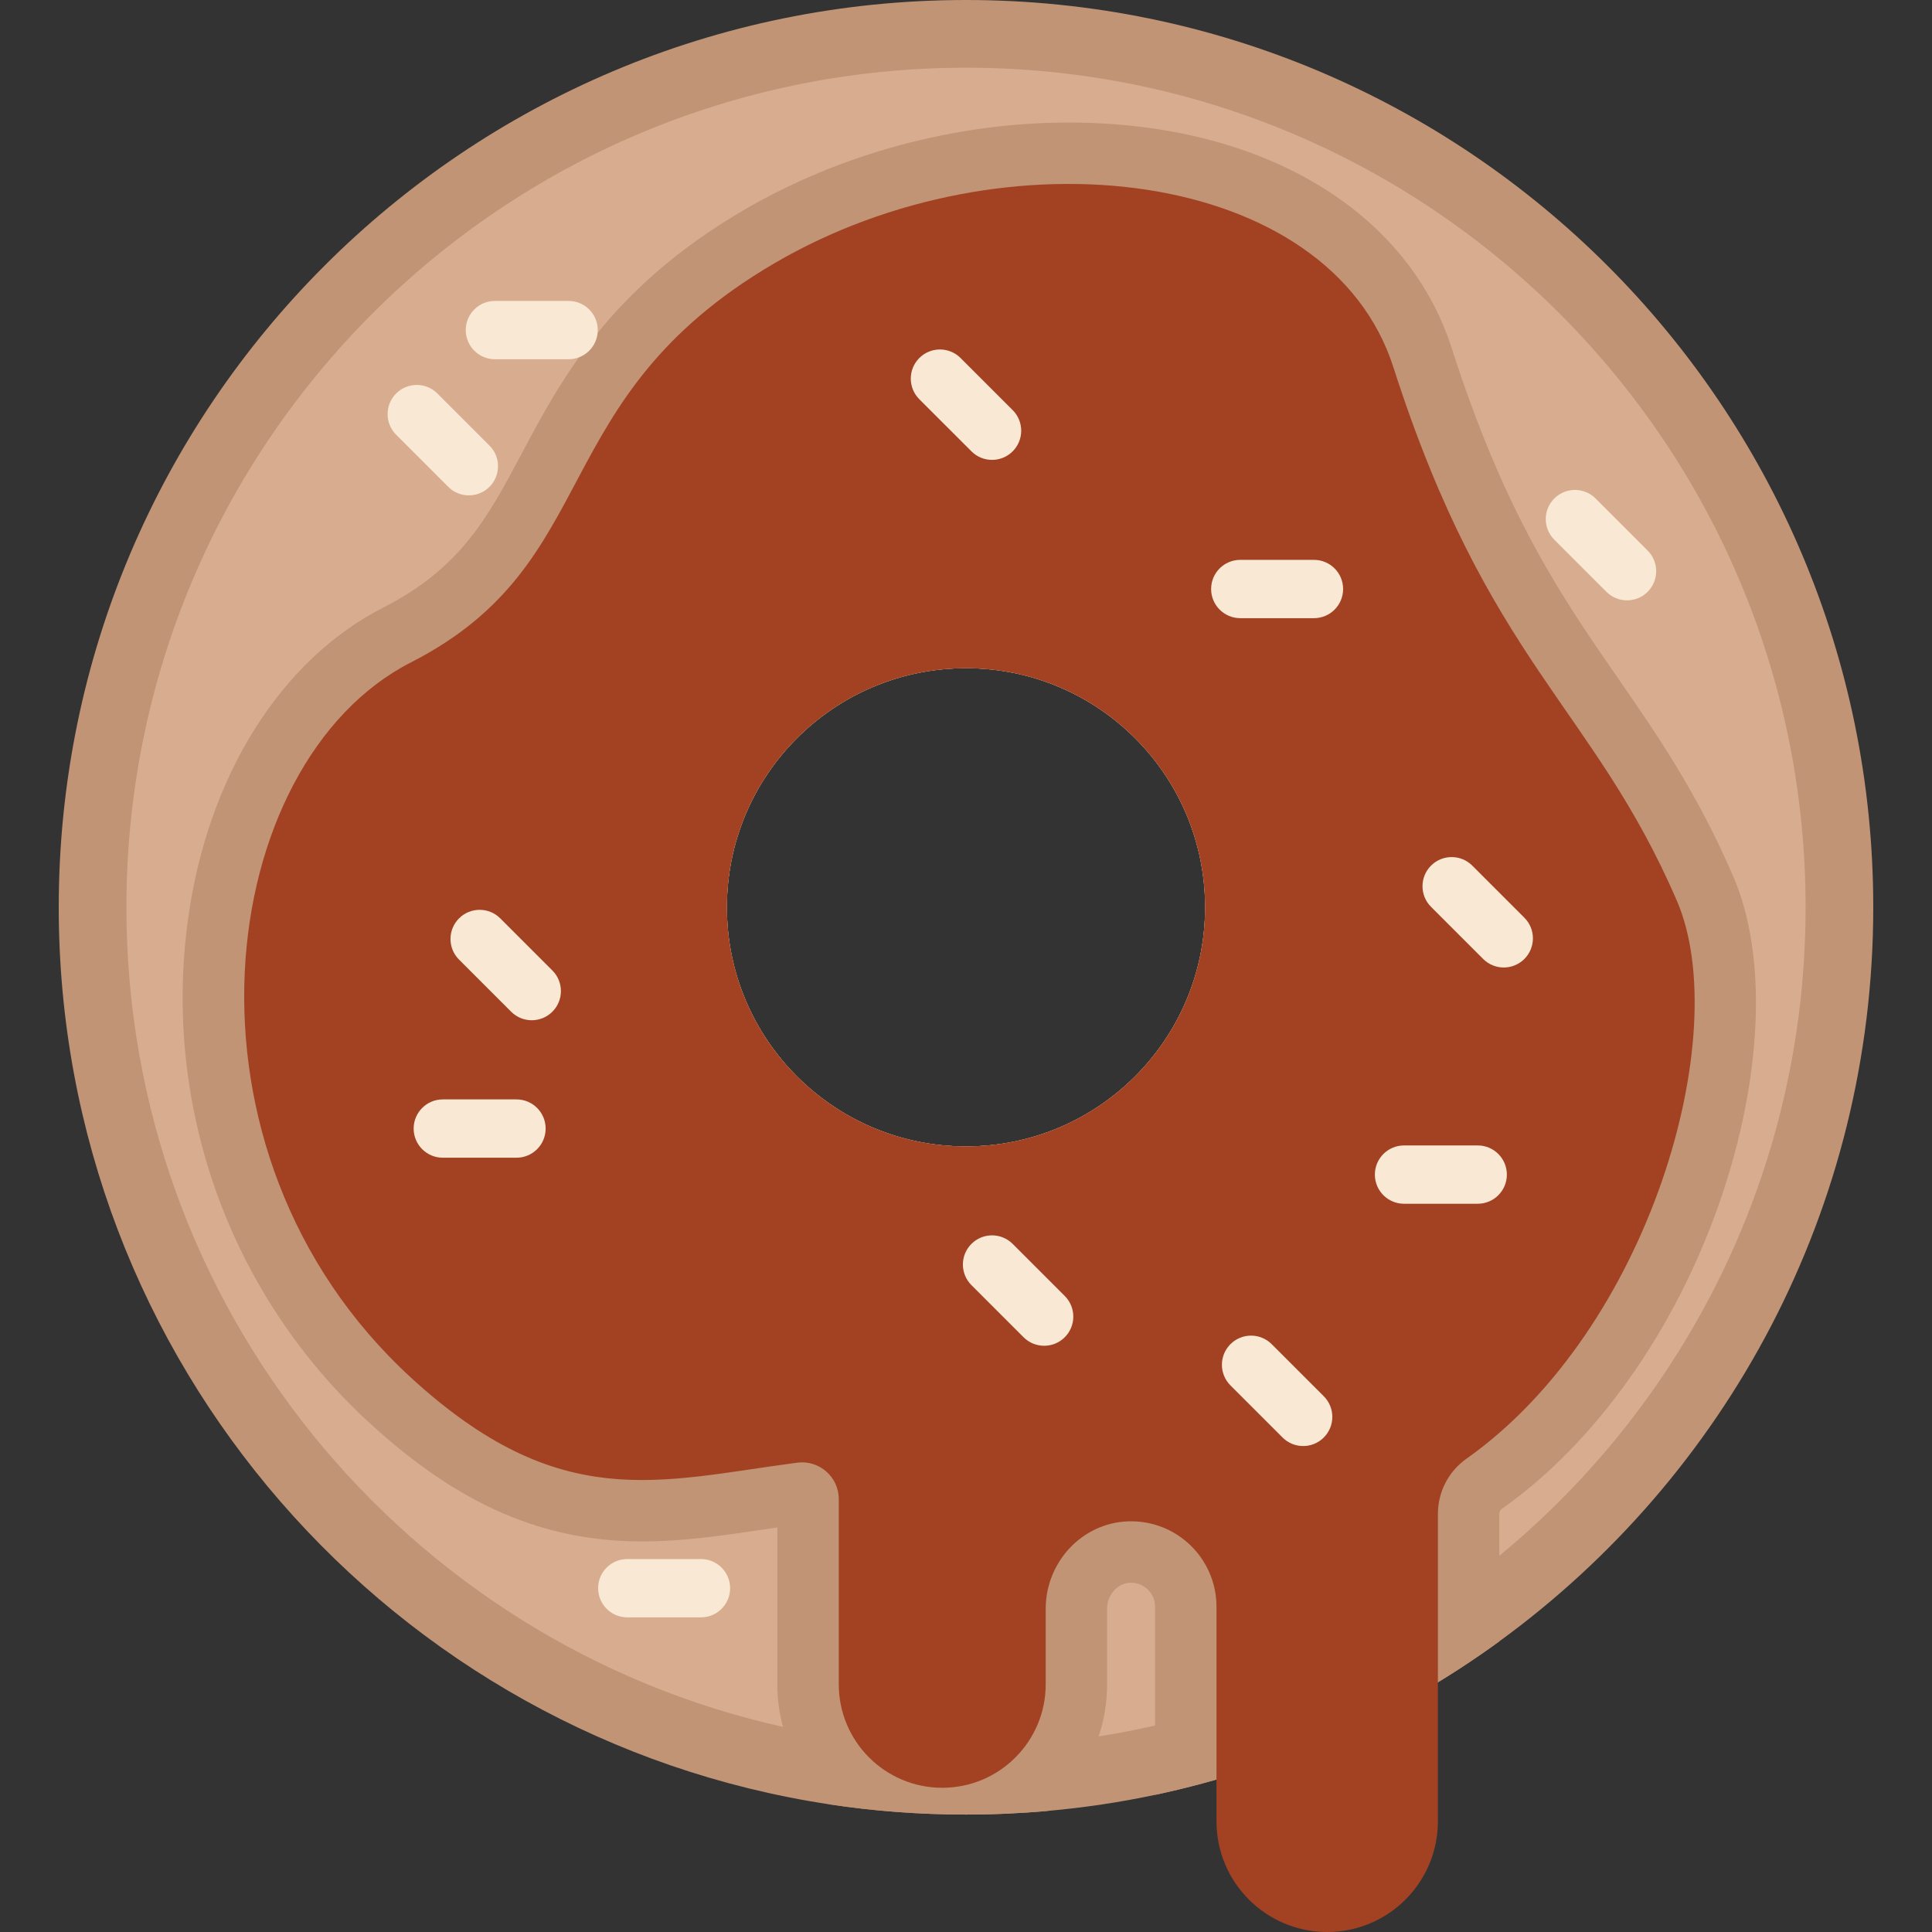 <?xml version="1.0" encoding="iso-8859-1"?>
<!-- Generator: Adobe Illustrator 19.0.0, SVG Export Plug-In . SVG Version: 6.00 Build 0)  -->
<svg xmlns="http://www.w3.org/2000/svg" xmlns:xlink="http://www.w3.org/1999/xlink" version="1.1" id="Layer_1" x="0px" y="0px" viewBox="0 0 512 512" style="enable-background:new 0 0 512 512;" xml:space="preserve" width="512" height="512">
<rect x="0" y="0" width="512" height="512" fill="#333333" stroke="none"/>
<g id="XMLID_1261_">
	<g id="XMLID_1051_">
		<path id="XMLID_930_" style="fill:#C19476;" d="M256,0C123.21,0,15.566,107.654,15.566,240.444    c0,120.469,88.606,220.253,204.213,237.725c11.816,1.793,23.91,2.71,36.221,2.71c7.304,0,14.526-0.319,21.665-0.968    c9.653-0.855,19.151-2.287,28.443-4.255c33.522-7.108,64.469-21.201,91.233-40.682c60.049-43.711,99.093-114.566,99.093-194.529    C496.434,107.654,388.79,0,256,0z M192.634,240.444c0-35.006,28.371-63.366,63.366-63.366s63.366,28.361,63.366,63.366    c0,34.995-28.371,63.366-63.366,63.366S192.634,275.44,192.634,240.444z"/>
		<path id="XMLID_1048_" style="fill:#D8AD8F;" d="M256,17.946c-122.88,0-222.498,99.619-222.498,222.498    c0,106.222,74.441,195.055,173.987,217.193c15.618,3.472,31.853,5.305,48.511,5.305c11.96,0,23.704-0.948,35.15-2.771    c5.048-0.793,10.034-1.762,14.958-2.895c34.068-7.84,65.138-23.498,91.233-44.988c49.562-40.816,81.158-102.637,81.158-171.845    C478.499,117.564,378.88,17.946,256,17.946z M256,303.811c-34.995,0-63.366-28.371-63.366-63.366    c0-35.006,28.371-63.366,63.366-63.366s63.366,28.361,63.366,63.366C319.366,275.44,290.995,303.811,256,303.811z"/>
		<path id="XMLID_1064_" style="fill:#C19476;" d="M459.347,232.296c-9.642-22.376-20.387-37.869-30.772-52.879    c-14.556-21.036-29.607-42.783-43.824-87.071c-11.847-36.932-50.757-59.874-101.566-59.874c-29.937,0-60.544,8.262-86.175,23.251    c-35.541,20.799-48.388,44.978-58.72,64.407c-9.014,16.977-16.143,30.39-36.777,40.909    c-27.217,13.887-46.554,44.833-51.715,82.754c-6.748,49.624,11.229,99.454,48.109,133.285    c23.684,21.737,45.956,31.421,72.226,31.421c10.837,0,21.222-1.535,32.224-3.163c1.195-0.175,2.421-0.361,3.647-0.536v41.558    c0,3.904,0.515,7.685,1.483,11.28c2.122,7.963,6.449,15.041,12.29,20.531c11.816,1.793,23.91,2.71,36.221,2.71    c7.304,0,14.526-0.319,21.665-0.968c6.16-5.151,10.899-11.961,13.485-19.738c1.463-4.337,2.246-8.983,2.246-13.815V426.33    c0-3.678,2.74-6.768,6.109-6.882l0.247-0.01c3.503,0,6.356,2.854,6.356,6.356v49.861c33.522-7.108,64.469-21.201,91.233-40.682    v-33.8c0-0.515,0.247-1.01,0.67-1.308c24.889-17.575,45.946-47.296,57.793-81.518    C467.125,285.597,468.454,253.425,459.347,232.296z M256,303.811c-34.995,0-63.366-28.371-63.366-63.366    c0-35.006,28.371-63.366,63.366-63.366s63.366,28.361,63.366,63.366C319.366,275.44,290.995,303.811,256,303.811z"/>
		<path id="XMLID_1201_" style="fill:#A24223;" d="M444.398,238.738c-22.218-51.564-50.012-63.117-75.138-141.423    C352.325,44.536,266.61,33.861,205.228,69.77c-61.382,35.909-44.458,79.304-96.314,105.764    c-51.857,26.46-65.613,129.359,0,189.559c39.459,36.197,65.522,27.4,102.349,22.532c5.836-0.771,11.022,3.775,11.022,9.661v49.076    c0,15.143,12.275,27.419,27.418,27.419l0,0c15.143,0,27.419-12.276,27.419-27.419v-20.029c0-12.27,9.542-22.721,21.804-23.157    c12.874-0.458,23.454,9.843,23.454,22.615v56.869c0,16.204,13.136,29.34,29.34,29.34l0,0c16.204,0,29.34-13.136,29.34-29.34    v-81.48c0-5.808,2.82-11.253,7.564-14.604C437.174,352.279,459.603,274.017,444.398,238.738z M192.633,240.442    c0-34.998,28.369-63.367,63.367-63.367s63.367,28.369,63.367,63.367S290.998,303.809,256,303.809S192.633,275.439,192.633,240.442    z"/>
	</g>
	<path id="XMLID_1170_" style="fill:#F9E8D4;" d="M348.213,163.821h-19.527c-4.268,0-7.726-3.459-7.726-7.726   c0-4.268,3.459-7.726,7.726-7.726h19.527c4.268,0,7.726,3.459,7.726,7.726C355.94,160.362,352.481,163.821,348.213,163.821z"/>
	<path id="XMLID_1169_" style="fill:#F9E8D4;" d="M150.684,95.202h-19.527c-4.268,0-7.726-3.459-7.726-7.726   c0-4.268,3.459-7.726,7.726-7.726h19.527c4.268,0,7.726,3.459,7.726,7.726C158.41,91.743,154.952,95.202,150.684,95.202z"/>
	<path id="XMLID_1149_" style="fill:#F9E8D4;" d="M185.762,428.618h-19.527c-4.268,0-7.726-3.459-7.726-7.726   s3.459-7.726,7.726-7.726h19.527c4.268,0,7.726,3.459,7.726,7.726S190.029,428.618,185.762,428.618z"/>
	<path id="XMLID_1147_" style="fill:#F9E8D4;" d="M136.876,306.807h-19.528c-4.268,0-7.726-3.459-7.726-7.726   s3.459-7.726,7.726-7.726h19.528c4.268,0,7.726,3.459,7.726,7.726S141.144,306.807,136.876,306.807z"/>
	<path id="XMLID_1146_" style="fill:#F9E8D4;" d="M391.609,319.007H372.08c-4.268,0-7.726-3.459-7.726-7.726   c0-4.268,3.459-7.726,7.726-7.726h19.528c4.268,0,7.726,3.459,7.726,7.726C399.335,315.548,395.876,319.007,391.609,319.007z"/>
	<path id="XMLID_1148_" style="fill:#F9E8D4;" d="M262.904,121.874c-1.977,0-3.955-0.755-5.463-2.263l-13.809-13.808   c-3.018-3.017-3.018-7.909-0.001-10.927c3.018-3.018,7.91-3.017,10.927-0.001l13.809,13.808c3.018,3.017,3.018,7.909,0.001,10.927   C266.859,121.12,264.881,121.874,262.904,121.874z"/>
	<path id="XMLID_1166_" style="fill:#F9E8D4;" d="M140.921,270.376c-1.977,0-3.955-0.755-5.464-2.263l-13.808-13.808   c-3.017-3.018-3.017-7.909,0-10.928c3.018-3.016,7.909-3.016,10.928,0l13.808,13.808c3.017,3.018,3.017,7.909,0,10.928   C144.875,269.622,142.897,270.376,140.921,270.376z"/>
	<path id="XMLID_1168_" style="fill:#F9E8D4;" d="M398.512,256.397c-1.977,0-3.955-0.755-5.464-2.263l-13.808-13.808   c-3.017-3.018-3.017-7.909,0-10.928c3.018-3.016,7.909-3.016,10.928,0l13.808,13.808c3.017,3.018,3.017,7.909,0,10.928   C402.467,255.643,400.489,256.397,398.512,256.397z"/>
	<path id="XMLID_1167_" style="fill:#F9E8D4;" d="M124.253,131.277c-1.977,0-3.955-0.755-5.464-2.263l-13.808-13.808   c-3.017-3.018-3.017-7.909,0-10.928c3.018-3.016,7.909-3.016,10.928,0l13.808,13.808c3.017,3.018,3.017,7.909,0,10.928   C128.207,130.522,126.229,131.277,124.253,131.277z"/>
	<path id="XMLID_1031_" style="fill:#F9E8D4;" d="M431.179,159.099c-1.977,0-3.955-0.755-5.464-2.263l-13.809-13.809   c-3.017-3.018-3.017-7.909,0-10.928c3.018-3.016,7.909-3.016,10.928,0l13.809,13.809c3.017,3.018,3.017,7.909,0,10.928   C435.134,158.344,433.156,159.099,431.179,159.099z"/>
	<path id="XMLID_129_" style="fill:#F9E8D4;" d="M276.712,356.643c-1.977,0-3.955-0.755-5.464-2.263l-13.808-13.808   c-3.017-3.018-3.017-7.909,0-10.928c3.018-3.016,7.909-3.016,10.928,0l13.808,13.808c3.017,3.018,3.017,7.909,0,10.928   C280.667,355.888,278.689,356.643,276.712,356.643z"/>
	<path id="XMLID_127_" style="fill:#F9E8D4;" d="M345.354,383.216c-1.977,0-3.955-0.755-5.463-2.263l-13.809-13.808   c-3.018-3.017-3.018-7.909-0.001-10.927c3.018-3.018,7.91-3.017,10.927-0.001l13.809,13.808c3.018,3.017,3.018,7.909,0.001,10.927   C349.309,382.462,347.331,383.216,345.354,383.216z"/>
</g>















</svg>
